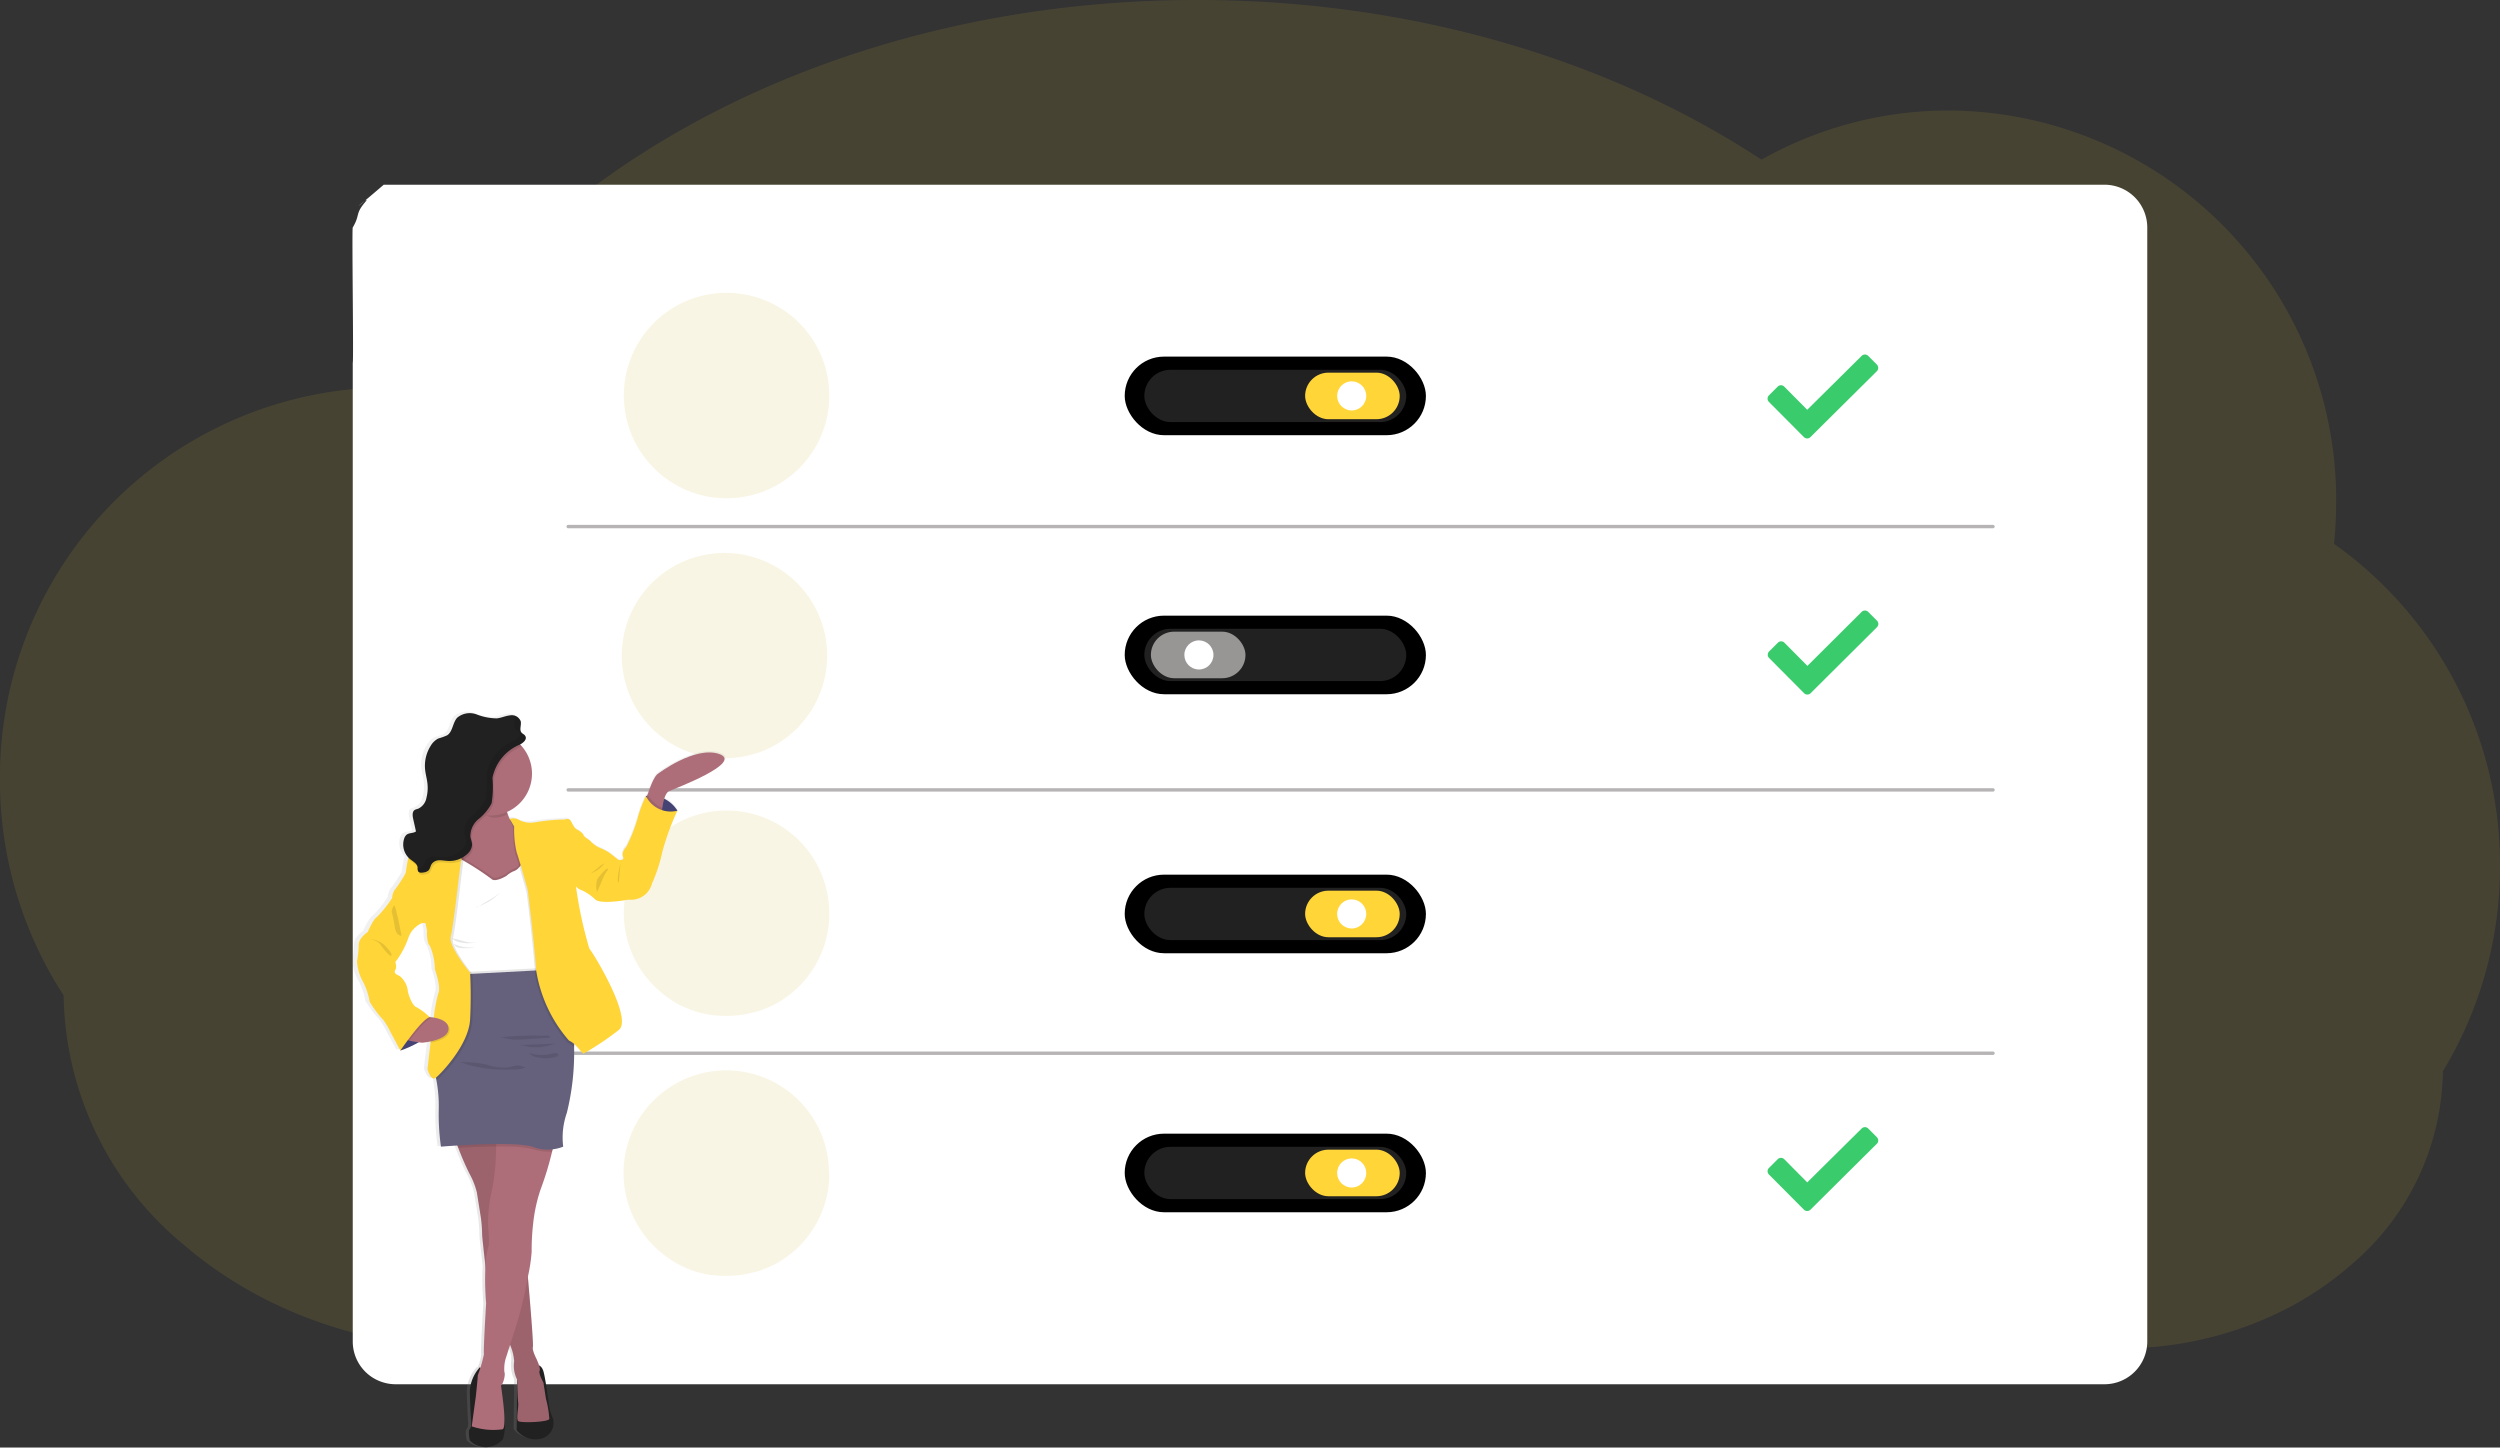 <svg xmlns="http://www.w3.org/2000/svg" xmlns:xlink="http://www.w3.org/1999/xlink" width="147.036" height="85.136" viewBox="0 0 147.036 85.136">
  <rect x="0" y="0" width="147.036" height="85.136" fill="#333333" stroke="none"/>
  <defs>
    <linearGradient id="linear-gradient" x1="0.036" y1="1" x2="0.036" gradientUnits="objectBoundingBox">
      <stop offset="0" stop-color="gray" stop-opacity="0.251"/>
      <stop offset="0.54" stop-color="gray" stop-opacity="0.122"/>
      <stop offset="1" stop-color="gray" stop-opacity="0.102"/>
    </linearGradient>
  </defs>
  <g id="Group_4714" data-name="Group 4714" transform="translate(-2979.075 691.045)">
    <g id="Group_4270" data-name="Group 4270" transform="translate(2979.075 -691.045)">
      <g id="Group_4713" data-name="Group 4713">
        <g id="Group_4712" data-name="Group 4712">
          <path id="Path_2059" data-name="Path 2059" d="M175.035,163.932A23.207,23.207,0,0,1,171.678,176a15.16,15.16,0,0,1-5.439,11.422,18.6,18.6,0,0,1-2.709,1.964c-.039.024-.078.048-.118.071l-.217.129-.068.04h0A21.157,21.157,0,0,1,152.7,192.3H55.912q-1.157,0-2.293-.093a27.139,27.139,0,0,1-7.848-1.817q-.735-.29-1.442-.625-.337-.158-.667-.325c-.138-.069-.275-.141-.411-.213a24.088,24.088,0,0,1-4.429-3.006,19.365,19.365,0,0,1-7.079-14.679A23.2,23.2,0,0,1,28,158.856a22.912,22.912,0,0,1,22.749-23.072c.386,0,.771.012,1.157.032a1.176,1.176,0,0,1,.165.008,39.2,39.2,0,0,1,8.354-9.848C69.713,118.02,83.283,113,98.4,113c12.7,0,24.311,3.541,33.2,9.392a22.387,22.387,0,0,1,11.043-2.893A22.914,22.914,0,0,1,165.4,142.57a23.776,23.776,0,0,1-.129,2.414A23.135,23.135,0,0,1,175.035,163.932Z" transform="translate(-28 -113)" fill="#ffd538" opacity="0.1"/>
        </g>
      </g>
      <path id="Path_2060" data-name="Path 2060" d="M319.436,216.477v65.511a2.517,2.517,0,0,1-2.517,2.522H216.41a2.481,2.481,0,0,1-.695-.1,2.513,2.513,0,0,1-1.822-2.424V224.427c.059,0-.059-7.958,0-7.95.448-.764.132-.78.715-1.475s-1.794,1.446,1.107-1.042h101.2A2.517,2.517,0,0,1,319.436,216.477Z" transform="translate(-193.146 -203.096)" fill="#fff"/>
      <line id="Line_56" data-name="Line 56" x2="83.8" transform="translate(33.417 30.97)" fill="none" stroke="#989595" stroke-linecap="round" stroke-miterlimit="10" stroke-width="0.2" opacity="0.7"/>
      <line id="Line_57" data-name="Line 57" x2="83.8" transform="translate(33.417 46.458)" fill="none" stroke="#989595" stroke-linecap="round" stroke-miterlimit="10" stroke-width="0.2" opacity="0.7"/>
      <line id="Line_58" data-name="Line 58" x2="83.8" transform="translate(33.417 61.945)" fill="none" stroke="#989595" stroke-linecap="round" stroke-miterlimit="10" stroke-width="0.2" opacity="0.7"/>
      <rect id="Rectangle_1022" data-name="Rectangle 1022" width="17.715" height="4.622" rx="2.311" transform="translate(66.149 20.974)"/>
      <rect id="Rectangle_1023" data-name="Rectangle 1023" width="15.405" height="3.076" rx="1.538" transform="translate(67.303 21.748)" fill="#212121"/>
      <rect id="Rectangle_1024" data-name="Rectangle 1024" width="5.563" height="2.739" rx="1.369" transform="translate(76.76 21.917)" fill="#ffd538"/>
      <circle id="Ellipse_192" data-name="Ellipse 192" cx="0.856" cy="0.856" r="0.856" transform="translate(78.643 22.429)" fill="#fff"/>
      <rect id="Rectangle_1025" data-name="Rectangle 1025" width="17.715" height="4.622" rx="2.311" transform="translate(66.149 51.442)"/>
      <rect id="Rectangle_1026" data-name="Rectangle 1026" width="15.405" height="3.076" rx="1.538" transform="translate(67.303 52.216)" fill="#212121"/>
      <rect id="Rectangle_1027" data-name="Rectangle 1027" width="5.563" height="2.739" rx="1.369" transform="translate(76.76 52.384)" fill="#ffd538"/>
      <circle id="Ellipse_193" data-name="Ellipse 193" cx="0.856" cy="0.856" r="0.856" transform="translate(78.643 52.897)" fill="#fff"/>
      <rect id="Rectangle_1028" data-name="Rectangle 1028" width="17.715" height="4.622" rx="2.311" transform="translate(66.149 66.676)"/>
      <rect id="Rectangle_1029" data-name="Rectangle 1029" width="15.405" height="3.076" rx="1.538" transform="translate(67.303 67.449)" fill="#212121"/>
      <rect id="Rectangle_1030" data-name="Rectangle 1030" width="5.563" height="2.739" rx="1.369" transform="translate(76.76 67.617)" fill="#ffd538"/>
      <circle id="Ellipse_194" data-name="Ellipse 194" cx="0.856" cy="0.856" r="0.856" transform="translate(78.643 68.131)" fill="#fff"/>
      <rect id="Rectangle_1031" data-name="Rectangle 1031" width="17.715" height="4.622" rx="2.311" transform="translate(66.149 36.209)"/>
      <rect id="Rectangle_1032" data-name="Rectangle 1032" width="15.405" height="3.076" rx="1.538" transform="translate(67.303 36.981)" fill="#212121"/>
      <rect id="Rectangle_1033" data-name="Rectangle 1033" width="5.563" height="2.739" rx="1.369" transform="translate(73.252 39.89) rotate(180)" fill="#989595"/>
      <circle id="Ellipse_195" data-name="Ellipse 195" cx="0.856" cy="0.856" r="0.856" transform="translate(69.657 37.664)" fill="#fff"/>
      <path id="Path_2061" data-name="Path 2061" d="M325.581,253.028a6.041,6.041,0,0,1-2.945,5.189l-.082.049-.156.086h0l-.148.077-.023.012q-.093.046-.189.089a5.88,5.88,0,0,1-.628.244c-.14.045-.281.086-.424.121a6,6,0,0,1-.891.148c-.182.017-.366.026-.553.026a6.294,6.294,0,0,1-.665-.036h-.039c-.076-.008-.152-.018-.227-.03a6.244,6.244,0,0,1-.715-.156l-.117-.035-.1-.032-.033-.012a5.96,5.96,0,0,1-.617-.242h0a5.88,5.88,0,0,1-.983-.569l-.015-.01-.01-.008-.111-.081-.084-.064a5.647,5.647,0,0,1-.468-.407q-.208-.2-.4-.42a6.041,6.041,0,1,1,10.62-3.938Z" transform="translate(-276.805 -229.764)" fill="#f9f5e4"/>
      <path id="Path_2064" data-name="Path 2064" d="M324.581,372.065a6.011,6.011,0,0,1-.74,2.9,5.7,5.7,0,0,1-.337.542,5.6,5.6,0,0,1-.395.514.189.189,0,0,1-.027.03c-.054.064-.112.129-.171.188l-.066.069c-.067.068-.135.129-.206.2a.24.24,0,0,1-.026.024c-.032.03-.066.06-.1.089a5.9,5.9,0,0,1-.568.441c-.1.069-.2.136-.31.2l-.082.049-.156.086h0l-.105.055-.042.022-.023.012q-.062.031-.128.058c-.022.012-.044.021-.066.031l-.128.054c-.113.049-.229.1-.346.136h0l-.157.053h-.018a.217.217,0,0,1-.039.012l-.03.01-.087.026-.03.009-.037.01-.054.014a.2.2,0,0,1-.037.01l-.091.024h0c-.067.017-.135.032-.2.045a5.8,5.8,0,0,1-.688.1c-.175.015-.35.024-.528.026h-.041c-.17,0-.335-.008-.5-.022l-.147-.014h-.062l-.2-.027-.163-.028L317.4,378c-.076-.014-.152-.03-.226-.049a.042.042,0,0,1-.018,0c-.09-.019-.179-.042-.266-.067l-.117-.035-.1-.032-.033-.012h0a6.191,6.191,0,0,1-.612-.24h0q-.207-.1-.4-.2l-.059-.033-.087-.05-.048-.028c-.129-.08-.257-.164-.386-.257l-.015-.01-.01-.008-.111-.081-.084-.064a5.67,5.67,0,0,1-.468-.407q-.208-.2-.4-.42a6.041,6.041,0,1,1,10.623-3.941Z" transform="translate(-275.933 -333.507)" fill="#f9f5e4"/>
      <path id="Path_2067" data-name="Path 2067" d="M325.582,489.883a6.012,6.012,0,0,1-.74,2.9,5.716,5.716,0,0,1-.337.542,5.622,5.622,0,0,1-.395.514.2.2,0,0,1-.027.03c-.054.064-.112.128-.171.188l-.066.069c-.067.068-.135.129-.206.2a.231.231,0,0,1-.026.024c-.032.03-.066.06-.1.089a5.9,5.9,0,0,1-.568.441c-.1.069-.2.136-.31.2l-.082.049-.156.086h0l-.076.04h-.009l-.021.012-.042.022-.023.012-.129.058-.066.031-.129.054-.183.076h0l-.1.036-.066.024h0l-.157.053h-.018l-.039.012-.03.01-.087.026-.03.009h-.037l-.054.014a.2.2,0,0,1-.037.01l-.091.024h0c-.067.017-.135.032-.2.045-.111.023-.222.044-.334.06s-.235.032-.353.042c-.175.015-.35.024-.528.026h-.041c-.17,0-.335-.008-.5-.022l-.147-.014h-.062a1.208,1.208,0,0,1-.185-.024h-.019l-.163-.028-.041-.008c-.076-.014-.152-.03-.226-.049a.043.043,0,0,1-.018,0c-.09-.019-.179-.042-.266-.067l-.117-.035-.1-.032-.033-.012h0l-.094-.032-.066-.023h0c-.048-.017-.094-.035-.14-.054h0l-.048-.019h0l-.06-.024q-.1-.041-.2-.085h0q-.207-.094-.4-.2l-.059-.033-.087-.05-.048-.028a2.138,2.138,0,0,1-.192-.129h0c-.064-.042-.129-.085-.188-.129l-.015-.01-.01-.008-.111-.081-.084-.064a5.688,5.688,0,0,1-.468-.407q-.208-.2-.4-.42a6.041,6.041,0,1,1,10.607-3.932Z" transform="translate(-276.805 -436.159)" fill="#f9f5e4"/>
      <path id="Path_2071" data-name="Path 2071" d="M325.582,608.872a6.011,6.011,0,0,1-.74,2.9,5.734,5.734,0,0,1-.337.542,5.6,5.6,0,0,1-.395.514.114.114,0,0,1-.024.026h0c-.054.064-.112.129-.171.188l-.018.019-.048.05c-.067.068-.135.128-.206.2a.22.22,0,0,1-.026.024c-.032.03-.066.06-.1.089a4.664,4.664,0,0,1-.419.335l-.026.018-.053.037c-.023.018-.046.033-.071.05-.1.069-.2.136-.31.2l-.046.028-.036.021-.156.086h0l-.076.04h-.009l-.021.012-.042.022-.023.012-.129.058-.066.031-.129.054-.182.076h0l-.1.036-.066.024h0l-.026.009-.129.044h-.018l-.039.012-.03.01-.035.01-.053.015-.03.009h-.037l-.054.014a.2.2,0,0,1-.037.01l-.091.025h0c-.067.017-.135.032-.2.045-.111.023-.222.044-.334.06q-.1.015-.2.027h-.024l-.129.013c-.175.015-.35.024-.528.026h-.147c-.129,0-.265-.009-.4-.021h-.039l-.108-.01h-.062l-.128-.015-.062-.009h-.019l-.163-.028-.041-.008-.108-.021-.045-.01-.073-.018a.039.039,0,0,1-.018,0c-.09-.019-.179-.042-.266-.067l-.046-.014h-.017l-.054-.016-.05-.015-.053-.017-.033-.011h0l-.094-.032-.066-.023h0l-.06-.027-.078-.031h0l-.048-.019h0l-.06-.024q-.1-.041-.2-.085h0c-.1-.046-.2-.1-.3-.149-.036-.017-.071-.036-.105-.055l-.027-.015h0l-.031-.017-.087-.05-.048-.028a2.151,2.151,0,0,1-.191-.129h0c-.064-.042-.129-.085-.188-.128l-.016-.01-.01-.008-.053-.039-.058-.042-.01-.008c-.024-.019-.05-.037-.073-.057a5.673,5.673,0,0,1-.468-.407q-.208-.2-.4-.42a6.041,6.041,0,1,1,10.6-3.933Z" transform="translate(-276.805 -539.853)" fill="#f9f5e4"/>
      <path id="Path_2073" data-name="Path 2073" d="M843.315,275.828l-.514-.514a.271.271,0,0,0-.386,0l-3.2,3.169-1.352-1.362a.269.269,0,0,0-.386,0l-.514.514a.273.273,0,0,0,0,.386l2.056,2.068a.273.273,0,0,0,.386,0l3.9-3.87a.271.271,0,0,0,.005-.391Z" transform="translate(-732.924 -254.382)" fill="#3acc6c"/>
      <path id="Path_2074" data-name="Path 2074" d="M843.358,392.969l-.514-.514a.271.271,0,0,0-.386,0l-3.189,3.175-1.352-1.362a.269.269,0,0,0-.386,0l-.514.514a.272.272,0,0,0,0,.386l2.056,2.068a.272.272,0,0,0,.386,0l3.9-3.88a.271.271,0,0,0,0-.386Z" transform="translate(-732.967 -356.467)" fill="#3acc6c"/>
      <path id="Path_2075" data-name="Path 2075" d="M843.311,629.372l-.514-.514a.272.272,0,0,0-.385,0l-3.2,3.169-1.352-1.362a.271.271,0,0,0-.386,0l-.514.514a.271.271,0,0,0,0,.385l2.056,2.068a.273.273,0,0,0,.385,0l3.9-3.871a.269.269,0,0,0,.005-.389Z" transform="translate(-732.92 -562.486)" fill="#3acc6c"/>
      <path id="Path_2144" data-name="Path 2144" d="M189.589,454.519a3.787,3.787,0,0,1,.447,1.266,6.2,6.2,0,0,0,.825,1.086,4.558,4.558,0,0,1,.4.667l.608,1.131a6.053,6.053,0,0,0,1.087-.487l.218.024a4.371,4.371,0,0,0,.5-.077c0,.028-.008.057-.01.084-.1.844-.181,1.542-.181,1.542s.206.747.492.514l.015-.013c.008.036.015.077.023.128a8.181,8.181,0,0,1,.145,1.757,13.549,13.549,0,0,0,.129,2.194s.4-.033.986-.069c.015.042.032.086.05.128h0c.057.147.12.31.185.472l.012.03c.009.021.017.042.026.063l.017.042.023.055.027.064.017.042.036.086a.266.266,0,0,1,.013.028c.01.023.019.048.03.071l.013.027.031.071.009.021c.041.092.081.177.118.249v.009l.032.06v.009l.032.057h0c.01.019.022.036.031.051a4.851,4.851,0,0,1,.447,1.108l.24,1.459s.05.353.072.671c.008.116.012.226.009.314,0,.024,0,.075.006.146a.232.232,0,0,1,0,.031h0c.022.265.077.771.147,1.361.014.12.028.242.044.366h0a16.234,16.234,0,0,0,.04,2.211s-.172,2.748-.129,3.008a2.133,2.133,0,0,1-.212.771l-.035-.031a2.271,2.271,0,0,0-.6,1.383c.012.74.069,1.742.069,1.742s.057.406-.069.514,0,.679,0,.679a1.35,1.35,0,0,0,1.982-.082,2.782,2.782,0,0,0,.1-1.005c-.006-.032-.013-.073-.021-.129a11.783,11.783,0,0,0-.1-1.278l-.105-.771c.113-.012.285-.622.206-.771a2.132,2.132,0,0,1,.069-.771l.27-.834h0c.012.027.023.054.035.084v.012a.294.294,0,0,1,.014.036v.012l.05.129h0l.015.045v.009c.017.046.032.094.046.141h0l.013.044v.01c.013.046.024.09.033.128v.009l.008.037v.051a.036.036,0,0,1,0,.012.505.505,0,0,1,0,.06.079.079,0,0,1,0,.018v.107a1.939,1.939,0,0,0,.082.882v.013a.1.1,0,0,0,.014.036.11.11,0,0,0,.009.022.493.493,0,0,0,.021.046h0a.557.557,0,0,0,.05.081h0l-.035,2.956a1.41,1.41,0,0,0,1.4.514.947.947,0,0,0,.7-1.369,2.97,2.97,0,0,1-.206-.915s-.172-1.222-.287-1.663a.525.525,0,0,0-.267-.386c-.044-.139-.105-.267-.111-.287a3.593,3.593,0,0,1-.249-.591.464.464,0,0,1-.015-.212.693.693,0,0,0,0-.139h0V475.8h0c-.03-.74-.2-2.784-.3-3.846h0a9.99,9.99,0,0,0,.227-1.474,13.709,13.709,0,0,1,.091-1.685,9.2,9.2,0,0,1,.436-1.979,18.416,18.416,0,0,0,.7-2.257c.013-.048.024-.094.036-.139a1.581,1.581,0,0,0,.62-.148,4.335,4.335,0,0,1,.217-1.991,14.243,14.243,0,0,0,.433-3.881v-.2c.3.257.514.607.589.572a16.677,16.677,0,0,0,2.15-1.328c.835-.679-1.5-4.491-1.765-4.784a24.286,24.286,0,0,1-.806-3.686.666.666,0,0,0,.321.226,2.859,2.859,0,0,1,.848.568c.356.3,1.982,0,1.982,0a1.288,1.288,0,0,0,1.4-.95,9.35,9.35,0,0,0,.608-1.843,15.188,15.188,0,0,1,.9-2.442,1.9,1.9,0,0,0-.789-.709.7.7,0,0,1,.285-.443c.366-.159,4.446-1.671,3-2.185s-3.667,1.157-3.667,1.157-.114.039-.3.411c-.1.2-.221.531-.319.8-.01.028-.021.057-.03.084l-.064.006a7.9,7.9,0,0,0-.527,1.414,9.271,9.271,0,0,1-.643,1.572s-.32.329-.206.589-.258.2-.258.2l-.505-.4a3.046,3.046,0,0,0-.643-.328,1.791,1.791,0,0,1-.562-.418s-.413-.272-.378-.318-.229-.257-.378-.328-.218-.215-.366-.486-.379-.068-.494-.113a12.463,12.463,0,0,0-1.684.17,1.482,1.482,0,0,1-.918-.136.689.689,0,0,0-.58-.064,3.051,3.051,0,0,1-.135-.35.532.532,0,0,1-.017-.062,2.465,2.465,0,0,0,1.491-2.257,2.432,2.432,0,0,0-.611-1.616c-.035-.039-.071-.077-.108-.114h0c.139-.067.341-.212.343-.377a.238.238,0,0,0-.067-.17c-.051-.058-.129-.087-.183-.144a.317.317,0,0,1-.075-.227c0-.1.027-.216.028-.324a.468.468,0,0,0-.013-.129.5.5,0,0,0-.422-.33.033.033,0,0,0,0,.009.8.8,0,0,0-.227-.01c-.265.028-.514.148-.771.177a3.4,3.4,0,0,1-1.207-.234,1.16,1.16,0,0,0-1.157.2c-.272.3-.257.817-.6,1.036a3.854,3.854,0,0,1-.53.189,1.09,1.09,0,0,0-.449.422,2.185,2.185,0,0,0-.338,1.414c.028.267.107.528.139.8a2.314,2.314,0,0,1-.055.834.879.879,0,0,1-.514.666.873.873,0,0,0-.19.064c-.162.1-.14.334-.1.514l.17.754c-.161.121-.409.069-.564.2a.467.467,0,0,0-.129.2,1.105,1.105,0,0,0,.257,1.146.185.185,0,0,1-.014.042c0,.014-.018.064-.026.1-.138.657-.091.735-.184.848h0a7.813,7.813,0,0,1-.56.846.913.913,0,0,0-.207.544,7.2,7.2,0,0,1-.9,1.119c-.212.113-.55.882-.55.882s-.539.351-.539.747a6.52,6.52,0,0,1-.1.983A2.743,2.743,0,0,0,189.589,454.519Zm1.969-.61c.1-.159,0-.464,0-.464a4.92,4.92,0,0,0,.771-1.392,1.51,1.51,0,0,1,.711-.847h0s.321-.128.343,0,.081.395.081.395-.058.657.184.916a3.407,3.407,0,0,1,.278,1.357s.386,1.086.2,1.425a8.8,8.8,0,0,0-.265,1.423c-.09-.014-.175-.024-.257-.031a3.538,3.538,0,0,0-.779-.578c-.265-.09-.514-.837-.528-1.006s-.24-.735-.481-.837S191.458,454.066,191.558,453.908Z" transform="translate(-168.552 -396.924)" fill="url(#linear-gradient)"/>
      <path id="Path_2145" data-name="Path 2145" d="M325.442,477.972a1.848,1.848,0,0,0-1.852-.869v1.321h.8l.632-.163Z" transform="translate(-285.599 -430.288)" fill="#4c4981"/>
      <path id="Path_2146" data-name="Path 2146" d="M325.442,477.972a1.848,1.848,0,0,0-1.852-.869v1.321h.8l.632-.163Z" transform="translate(-285.599 -430.288)" opacity="0.1"/>
      <path id="Path_2147" data-name="Path 2147" d="M323.17,460.218l.982.689s.009-.139.034-.326c.049-.356.159-.891.4-.995.361-.158,4.38-1.671,2.956-2.179s-3.612,1.157-3.612,1.157-.113.039-.293.411c-.1.2-.219.53-.314.8C323.233,460.022,323.17,460.218,323.17,460.218Z" transform="translate(-285.232 -413.057)" fill="#ae6e79"/>
      <path id="Path_2148" data-name="Path 2148" d="M231.177,374.783l-.112-.053-.315.359.257.548.438-.175-.1-.438Z" transform="translate(-201.092 -326.562)" fill="#4c4981"/>
      <path id="Path_2149" data-name="Path 2149" d="M265.605,737.606s.283-.035.4.406.281,1.659.281,1.659a3.017,3.017,0,0,0,.2.914.948.948,0,0,1-.689,1.366,1.386,1.386,0,0,1-1.377-.514l.033-2.956Z" transform="translate(-234.034 -657.326)" fill="#212121"/>
      <path id="Path_2150" data-name="Path 2150" d="M243.211,738.64a2.283,2.283,0,0,0-.593,1.38c.012.738.068,1.738.068,1.738s.055.406-.068.514,0,.677,0,.677a1.317,1.317,0,0,0,1.952-.084,2.787,2.787,0,0,0,.1-1c-.073-.393-.27-2.164-.27-2.164Z" transform="translate(-214.986 -658.228)" fill="#212121"/>
      <path id="Path_2151" data-name="Path 2151" d="M236,629.454a19.058,19.058,0,0,0,.87,2.1,4.564,4.564,0,0,1,.44,1.105l.233,1.456a8.113,8.113,0,0,1,.078.983c-.012.326.587,5.1.587,5.1l.949,1.208a3.087,3.087,0,0,1,.35,1.2,1.778,1.778,0,0,0,.18,1.084s.023,1.107.057,1.355-.129.948,0,1.072,1.784.068,1.829-.129a6.14,6.14,0,0,0-.2-1.185l-.147-.948s-.294-.514-.226-.689-.129-.564-.135-.6-.316-.587-.257-.8-.351-4.763-.351-4.763L239.1,628.84Z" transform="translate(-209.266 -562.54)" fill="#ae6e79"/>
      <path id="Path_2152" data-name="Path 2152" d="M236,629.455s.093.257.22.594a11.6,11.6,0,0,0,.65,1.506,4.661,4.661,0,0,1,.44,1.105l.233,1.456a8.112,8.112,0,0,1,.078.982c0,.128.086.954.2,1.9.171,1.452.386,3.2.386,3.2l.949,1.208s.048.1.108.238a2.231,2.231,0,0,1,.242.959,1.777,1.777,0,0,0,.18,1.084s.023,1.107.057,1.355-.129.947,0,1.072,1.784.068,1.829-.129a6.146,6.146,0,0,0-.2-1.185l-.147-.948s-.293-.514-.226-.689-.129-.564-.135-.6-.316-.587-.257-.8c.042-.163-.182-2.838-.292-4.105-.035-.4-.058-.658-.058-.658l-1-7.02-.08-.567-.082-.574Z" transform="translate(-209.266 -562.54)" opacity="0.1"/>
      <path id="Path_2153" data-name="Path 2153" d="M243.87,650.073a3.936,3.936,0,0,0,1.82.17c.229-.135,0-1.817,0-1.817l-.1-.771c.112-.012.281-.621.2-.771a2.163,2.163,0,0,1,.068-.771l.266-.833.162-.514a23.784,23.784,0,0,0,.883-3.484,10.077,10.077,0,0,0,.224-1.47,13.959,13.959,0,0,1,.09-1.682,9.291,9.291,0,0,1,.429-1.975,18.683,18.683,0,0,0,.686-2.253c.1-.385.172-.671.172-.671s-1.707-.143-2.74-.193c-.477-.023-.811-.026-.771.013a1.4,1.4,0,0,1,.046.545,13.95,13.95,0,0,1-.226,2.5,8.7,8.7,0,0,0-.249,2.179,6.939,6.939,0,0,1,.046,1.128,5.013,5.013,0,0,0-.2,1.226,16.516,16.516,0,0,0,.039,2.206s-.168,2.744-.129,3a8.258,8.258,0,0,1-.361,1.231c0,.158-.113,1.23-.113,1.23S243.886,649.949,243.87,650.073Z" transform="translate(-216.124 -566.182)" fill="#ae6e79"/>
      <path id="Path_2154" data-name="Path 2154" d="M236.93,476.777l.2.208.129.136.739.794,1.9.215,1.013-.271.257-.067s0-.514-.046-1.121c-.064-.784-.219-1.735-.586-1.995a1.457,1.457,0,0,1-.431-.544,3.1,3.1,0,0,1-.184-.456c-.008-.021-.013-.04-.019-.059a5.1,5.1,0,0,1-.18-.837s-.244-.129-.581-.293c-.884-.411-2.41-.982-1.879.293a4.718,4.718,0,0,1,.2.572c.008.028.015.056.022.085a1.847,1.847,0,0,1-.072,1.375h0a.952.952,0,0,1-.076.118.625.625,0,0,1-.129.129l-.22,1.395-.018.116Z" transform="translate(-210.077 -425.857)" fill="#ae6e79"/>
      <path id="Path_2155" data-name="Path 2155" d="M238.736,473.3c.1.242-.049-.2,0,0,.4.287,1.351,1.1,1.883,1.1a1.455,1.455,0,0,0,.771-.2,5.053,5.053,0,0,1-.2-.9S238,471.538,238.736,473.3Z" transform="translate(-211.555 -426.308)" opacity="0.1"/>
      <path id="Path_2156" data-name="Path 2156" d="M233.17,450.346a2.459,2.459,0,0,0,2.2,2.442,2.428,2.428,0,0,0,.257.014,2.461,2.461,0,1,0-2.46-2.461Z" transform="translate(-206.8 -404.839)" fill="#ae6e79"/>
      <path id="Path_2157" data-name="Path 2157" d="M230.43,510.692l.35.914s.287.013.731.027c1.5.048,4.811.108,4.959-.275a.953.953,0,0,0,.051-.3,5.926,5.926,0,0,0-.257-1.491s-.158-1.8-.158-1.884.138-1.356.138-1.356l-.27-1.015-.757-.527s-.339.521-.542.564a1.43,1.43,0,0,0-.473.294s-.666.406-.88.18-1.885-1.218-1.885-1.218l-.88.97Z" transform="translate(-204.412 -454.269)" opacity="0.1"/>
      <path id="Path_2158" data-name="Path 2158" d="M230.43,511.779l.35.915s.287.013.731.026h.044c.191,0,.411.013.643.018a28.189,28.189,0,0,0,3.7-.091c.323-.046.533-.112.569-.2a.692.692,0,0,0,.04-.168,1.121,1.121,0,0,0,.012-.129,5.914,5.914,0,0,0-.257-1.491s-.158-1.807-.158-1.886.135-1.343.135-1.343l-.27-1.017-.521-.364-.236-.166a3.392,3.392,0,0,1-.257.341.684.684,0,0,1-.283.224,1.413,1.413,0,0,0-.473.293s-.666.407-.88.181a16.991,16.991,0,0,0-1.649-1.077l-.236-.143-.118.129-.762.841Z" transform="translate(-204.412 -455.227)" fill="#fff"/>
      <path id="Path_2159" data-name="Path 2159" d="M323.17,476.941l.982.689s.009-.139.034-.326a1.987,1.987,0,0,1-.865-.8C323.233,476.745,323.17,476.941,323.17,476.941Z" transform="translate(-285.232 -429.78)" opacity="0.1"/>
      <path id="Path_2160" data-name="Path 2160" d="M292.117,479.879l.215-.057a1.787,1.787,0,0,0,.553.418,3.032,3.032,0,0,1,.632.328l.5.395s.373.057.257-.2.2-.587.2-.587a9.353,9.353,0,0,0,.631-1.568,8.066,8.066,0,0,1,.514-1.414,1.616,1.616,0,0,0,1.852.869,15.021,15.021,0,0,0-.892,2.442,9.255,9.255,0,0,1-.6,1.841,1.271,1.271,0,0,1-1.377.947s-1.6.3-1.952,0a2.776,2.776,0,0,0-.835-.567.656.656,0,0,1-.316-.226V481.15Z" transform="translate(-257.633 -430.382)" fill="#ffd538"/>
      <path id="Path_2161" data-name="Path 2161" d="M310.834,508s-.281,1.05-.1,1.163Z" transform="translate(-274.341 -457.232)" opacity="0.1"/>
      <path id="Path_2162" data-name="Path 2162" d="M238.84,556.4c1.5.049,4.811.108,4.959-.275a.938.938,0,0,0,.051-.3l-4.906.257Z" transform="translate(-211.741 -498.905)" opacity="0.1"/>
      <path id="Path_2163" data-name="Path 2163" d="M236,629.411s.093.257.22.6c.623-.039,1.448-.078,2.231-.084.278,0,.549,0,.8.009a6.057,6.057,0,0,1,1.316.145,3.474,3.474,0,0,0,1.172.152c.1-.386.172-.671.172-.671s-1.707-.143-2.74-.193l-.082-.575Z" transform="translate(-209.266 -562.497)" opacity="0.1"/>
      <path id="Path_2164" data-name="Path 2164" d="M225.69,562.482l.192.406s.027.121.06.313a8.142,8.142,0,0,1,.144,1.752,13.406,13.406,0,0,0,.129,2.185s4.154-.349,5.372,0a2.466,2.466,0,0,0,1.819,0,4.366,4.366,0,0,1,.213-1.986,14.73,14.73,0,0,0,.427-3.875,3.413,3.413,0,0,0-.111-1.194,35.685,35.685,0,0,1-1.308-3.353l-.243.013-.643.035-3.673.194-.577.03-.06.186Z" transform="translate(-200.281 -499.698)" fill="#65617d"/>
      <path id="Path_2165" data-name="Path 2165" d="M211.233,580.051l-.033.361s1.819-.593,1.727-1.321,0-.643,0-.643l-1.463.129Z" transform="translate(-187.654 -518.623)" fill="#4c4981"/>
      <path id="Path_2166" data-name="Path 2166" d="M211.233,580.051l-.033.361s1.819-.593,1.727-1.321,0-.643,0-.643l-1.463.129Z" transform="translate(-187.654 -518.623)" opacity="0.1"/>
      <path id="Path_2167" data-name="Path 2167" d="M298.133,508.331a1.618,1.618,0,0,1-.643.333.419.419,0,0,0,.189-.089c.129-.093.257-.193.379-.292a1.2,1.2,0,0,1,.352-.243A1.934,1.934,0,0,1,298.133,508.331Z" transform="translate(-262.853 -457.267)" opacity="0.1"/>
      <path id="Path_2168" data-name="Path 2168" d="M301.013,510.942a.822.822,0,0,0-.14.222.91.91,0,0,0-.04.289.9.9,0,0,0,.05.41l.3-.7c.05-.12.1-.239.163-.353.026-.05.194-.257.175-.3C301.462,510.389,301.068,510.875,301.013,510.942Z" transform="translate(-265.762 -459.402)" opacity="0.1"/>
      <path id="Path_2169" data-name="Path 2169" d="M235.392,542.627a.935.935,0,0,1-.532-.247c.3.037.585.155.88.217a1.305,1.305,0,0,0,.819-.076A2.006,2.006,0,0,1,235.392,542.627Z" transform="translate(-208.273 -487.193)" opacity="0.1"/>
      <path id="Path_2170" data-name="Path 2170" d="M245.55,522.173a.2.2,0,0,0,.153-.039q.338-.193.666-.4a4.067,4.067,0,0,0,.653-.451A3.318,3.318,0,0,1,245.55,522.173Z" transform="translate(-217.589 -468.805)" opacity="0.1"/>
      <path id="Path_2171" data-name="Path 2171" d="M236.331,545.34a1.406,1.406,0,0,1-.352-.027.476.476,0,0,1-.289-.192.161.161,0,0,1,.122.021,2.088,2.088,0,0,0,1.134.135A1.624,1.624,0,0,1,236.331,545.34Z" transform="translate(-208.996 -489.578)" opacity="0.1"/>
      <path id="Path_2172" data-name="Path 2172" d="M257.32,586.968a3.636,3.636,0,0,0,.721.141,4.221,4.221,0,0,0,.571-.01l.925-.059.463-.03c.054,0,.278,0,.167-.109-.055-.054-.364-.019-.443-.022-.153,0-.307-.008-.46-.009q-.459,0-.918.019C258,586.9,257.664,586.932,257.32,586.968Z" transform="translate(-227.846 -525.965)" opacity="0.1"/>
      <path id="Path_2173" data-name="Path 2173" d="M265.64,590.606a3.841,3.841,0,0,1,.521.107,3.366,3.366,0,0,0,.545.022,3.058,3.058,0,0,0,1.05-.215C267.05,590.556,266.344,590.582,265.64,590.606Z" transform="translate(-235.097 -529.146)" opacity="0.1"/>
      <path id="Path_2174" data-name="Path 2174" d="M271.518,594.808a1.628,1.628,0,0,0-.2.055,2.343,2.343,0,0,1-1.2-.083.719.719,0,0,0,.455.257,2.129,2.129,0,0,0,.887.032c.092-.018.324-.051.371-.148C271.9,594.767,271.608,594.789,271.518,594.808Z" transform="translate(-239.001 -532.858)" opacity="0.1"/>
      <path id="Path_2175" data-name="Path 2175" d="M241.664,599.221a3.229,3.229,0,0,0-.346.09,2.939,2.939,0,0,1-1.334-.141,6.193,6.193,0,0,0-1.614-.15,1.428,1.428,0,0,1,.347.114c.129.037.251.072.377.1a7.615,7.615,0,0,0,.754.147,7.815,7.815,0,0,0,1.542.068,2.279,2.279,0,0,0,.85-.109A.943.943,0,0,0,241.664,599.221Z" transform="translate(-211.331 -536.548)" opacity="0.1"/>
      <path id="Path_2176" data-name="Path 2176" d="M261.542,488.744a5.924,5.924,0,0,0,.147,1.514c.053.148.136.42.226.725.1.339.207.718.291,1.013l.139.5s.386,3.105.479,4.584v.077a1.631,1.631,0,0,0,.028.257,8.3,8.3,0,0,0,1.912,3.918,1.285,1.285,0,0,1,.359.245,3.413,3.413,0,0,0-.111-1.194,35.691,35.691,0,0,1-1.308-3.353l-.243.013a1.127,1.127,0,0,0,.011-.129,5.912,5.912,0,0,0-.257-1.491s-.158-1.807-.158-1.885.135-1.343.135-1.343l-.27-1.017-.521-.364c-.064-.784-.219-1.735-.586-1.995a1.458,1.458,0,0,1-.431-.544c-.072.01.06-.054.06-.054Z" transform="translate(-231.37 -439.994)" opacity="0.1"/>
      <path id="Path_2177" data-name="Path 2177" d="M261.2,487.526a.676.676,0,0,1,.572.064,1.444,1.444,0,0,0,.9.136,12.071,12.071,0,0,1,1.659-.17c.117.045.338-.158.485.113s.215.418.361.485.406.283.373.328.373.316.373.316l-.824,2.675a24.523,24.523,0,0,0,.79,3.681c.26.294,2.561,4.1,1.738,4.775a16.562,16.562,0,0,1-2.065,1.388c-.09.045-.418-.564-.869-.757a8.233,8.233,0,0,1-1.938-4.176c-.091-1.445-.486-4.662-.486-4.662s-.485-1.761-.654-2.235a5.925,5.925,0,0,1-.147-1.514Z" transform="translate(-231.227 -439.358)" fill="#ffd538"/>
      <path id="Path_2178" data-name="Path 2178" d="M225.69,508.206l.192.406s.027.121.06.314a.176.176,0,0,0,.1-.042c.283-.226,1.942-1.928,2.02-3.443.058-1.116.031-2.077.013-2.5,0-.135-.012-.216-.012-.234h0s-1.285-1.558-1.14-2.11.479-3.515.479-3.515l.05-.386.085-.654.206-1.586-.212.05a.625.625,0,0,1-.129.128l-.22,1.395-.762.841-.129,5.113.35.915s.287.013.731.026h.044Z" transform="translate(-200.281 -445.423)" opacity="0.1"/>
      <path id="Path_2179" data-name="Path 2179" d="M214.139,499.284s.317-.129.339,0,.08.395.08.395-.053.661.18.918a3.56,3.56,0,0,1,.281,1.351s.386,1.083.2,1.423a9.439,9.439,0,0,0-.269,1.477c-.064.46-.129.969-.185,1.432-.1.842-.179,1.542-.179,1.542s.2.745.486.514,1.942-1.928,2.02-3.443c.055-1.062.033-1.986.014-2.442-.008-.193-.014-.3-.014-.3s-1.285-1.558-1.14-2.11.481-3.508.481-3.508l.059-.457.063-.491.014-.108.2-1.573h0a7.129,7.129,0,0,0-1.469.461,5.092,5.092,0,0,1-1.2.406.9.9,0,0,0-.643.658.991.991,0,0,0-.026.1c-.135.655-.09.734-.181.847A25.7,25.7,0,0,0,214.139,499.284Z" transform="translate(-189.443 -444.944)" fill="#ffd538"/>
      <path id="Path_2180" data-name="Path 2180" d="M225,580.528c.464-.091,1.146-.3,1.131-.771-.014-.441-.545-.6-.946-.657C225.117,579.556,225.053,580.065,225,580.528Z" transform="translate(-199.68 -519.193)" opacity="0.1"/>
      <path id="Path_2181" data-name="Path 2181" d="M213.811,579.6c.018.04.1.075.2.1a5.291,5.291,0,0,0,.752.122s1.569-.129,1.542-.835c-.015-.514-.725-.643-1.123-.677-.157-.013-.265-.01-.265-.01S213.742,579.449,213.811,579.6Z" transform="translate(-189.926 -518.495)" fill="#ae6e79"/>
      <path id="Path_2182" data-name="Path 2182" d="M213.811,579.6c.018.04.1.075.2.1.41-.548.981-1.249,1.26-1.311,0,0-.032-.032-.085-.08-.157-.013-.265-.01-.265-.01S213.743,579.449,213.811,579.6Z" transform="translate(-189.927 -518.495)" opacity="0.1"/>
      <path id="Path_2183" data-name="Path 2183" d="M194.628,512.6l-.463.068a8.025,8.025,0,0,1-.554.846.922.922,0,0,0-.2.542,6.882,6.882,0,0,1-.892,1.117c-.215.112-.541.88-.541.88s-.531.351-.531.745a6.557,6.557,0,0,1-.1.982,2.782,2.782,0,0,0,.3,1.107,3.841,3.841,0,0,1,.441,1.265,6.11,6.11,0,0,0,.812,1.084,4.477,4.477,0,0,1,.395.666l.6,1.128s1.263-1.862,1.727-1.964a3.489,3.489,0,0,0-.779-.587c-.265-.09-.514-.836-.514-1a1.331,1.331,0,0,0-.474-.835c-.236-.1-.361-.2-.257-.361s0-.463,0-.463a4.841,4.841,0,0,0,.756-1.39,1.483,1.483,0,0,1,.7-.846l.35-.859Z" transform="translate(-170.348 -461.24)" fill="#ffd538"/>
      <path id="Path_2184" data-name="Path 2184" d="M197.67,543.046a1.454,1.454,0,0,0-.91-.346,1.115,1.115,0,0,1,.6.233,1.314,1.314,0,0,1,.166.211c.054.076.49.631.559.544C198.183,543.557,197.757,543.124,197.67,543.046Z" transform="translate(-175.07 -487.472)" opacity="0.1"/>
      <path id="Path_2185" data-name="Path 2185" d="M207.826,529.021a.385.385,0,0,1-.323-.229,1.276,1.276,0,0,1-.1-.4,5.906,5.906,0,0,0-.14-.687.448.448,0,0,1-.023-.143.409.409,0,0,1,.044-.137.923.923,0,0,1,.1-.206,1.249,1.249,0,0,1,.141.431c.042.154.082.307.118.463C207.662,528.19,207.815,529.021,207.826,529.021Z" transform="translate(-184.203 -473.981)" opacity="0.1"/>
      <path id="Path_2186" data-name="Path 2186" d="M214.91,455.357a.968.968,0,0,0,.155.161c.181.147.429.27.452.5a.56.56,0,0,0,.027.224c.059.1.206.092.32.072a.551.551,0,0,0,.27-.1c.122-.1.129-.288.225-.418a.568.568,0,0,1,.458-.2c.172-.006.344.032.514.041a1.424,1.424,0,0,0,.33-.023,1.063,1.063,0,0,0,.108-.022,1.408,1.408,0,0,0,.225-.077.925.925,0,0,0,.109-.051,1.472,1.472,0,0,0,.319-.221.793.793,0,0,0,.3-.6,3.808,3.808,0,0,0-.1-.411,1.29,1.29,0,0,1,.483-1.06c.114-.113.237-.224.351-.339a1.7,1.7,0,0,0,.413-.589,1.791,1.791,0,0,0,.075-.735,4.826,4.826,0,0,1-.022-.758,2.661,2.661,0,0,1,1.617-1.959l.033-.018a2.46,2.46,0,1,0-3.308,3.6c.008.028.015.057.022.085a1.847,1.847,0,0,1-.072,1.375h0a7.139,7.139,0,0,0-1.469.461,5.09,5.09,0,0,1-1.2.406A.9.9,0,0,0,214.91,455.357Z" transform="translate(-190.887 -404.875)" opacity="0.1"/>
      <path id="Path_2187" data-name="Path 2187" d="M219.675,440.71c-.051-.058-.129-.087-.179-.144-.161-.174,0-.456-.059-.685a.565.565,0,0,0-.635-.338c-.261.027-.5.147-.765.176a3.327,3.327,0,0,1-1.189-.233,1.142,1.142,0,0,0-1.143.194c-.272.3-.257.816-.591,1.035a3.9,3.9,0,0,1-.521.188,1.1,1.1,0,0,0-.442.422,2.209,2.209,0,0,0-.333,1.414c.028.267.105.528.136.8a2.323,2.323,0,0,1-.054.832.878.878,0,0,1-.5.665.847.847,0,0,0-.188.064c-.159.1-.138.334-.1.514l.168.753c-.158.121-.4.069-.557.2a.466.466,0,0,0-.129.2,1.11,1.11,0,0,0,.33,1.22c.18.147.429.27.452.5a.531.531,0,0,0,.027.222c.059.1.2.094.32.073a.559.559,0,0,0,.269-.1c.128-.1.128-.288.225-.418a.572.572,0,0,1,.458-.2c.174,0,.344.033.514.041a1.528,1.528,0,0,0,1.091-.393.792.792,0,0,0,.3-.6,3.566,3.566,0,0,0-.1-.41,1.3,1.3,0,0,1,.483-1.062,2.9,2.9,0,0,0,.765-.927,6.074,6.074,0,0,0,.051-1.493,2.665,2.665,0,0,1,1.618-1.96C219.582,441.158,219.873,440.936,219.675,440.71Z" transform="translate(-188.815 -397.468)" fill="#212121"/>
      <path id="Path_2188" data-name="Path 2188" d="M219.384,449.27c.129-.1.129-.288.225-.418a.572.572,0,0,1,.458-.2c.174,0,.344.032.514.041a1.525,1.525,0,0,0,1.091-.395.793.793,0,0,0,.3-.6,3.9,3.9,0,0,0-.1-.411,1.29,1.29,0,0,1,.483-1.06,2.841,2.841,0,0,0,.763-.928,6.061,6.061,0,0,0,.053-1.492,2.664,2.664,0,0,1,1.617-1.96c.18-.087.469-.311.271-.536-.05-.058-.129-.087-.179-.144-.159-.174,0-.458-.059-.685a.353.353,0,0,0-.058-.129.487.487,0,0,1,.416.329c.057.229-.1.514.059.685.051.057.129.086.179.144.2.226-.093.449-.271.536a2.657,2.657,0,0,0-1.618,1.96,5.87,5.87,0,0,1-.051,1.492,2.838,2.838,0,0,1-.765.928,1.3,1.3,0,0,0-.483,1.062,3.567,3.567,0,0,1,.1.41.789.789,0,0,1-.3.6,1.523,1.523,0,0,1-1.091.395c-.173-.009-.344-.046-.514-.041a.572.572,0,0,0-.458.2c-.093.129-.1.315-.225.418a.558.558,0,0,1-.269.1c-.116.021-.257.028-.32-.073a.257.257,0,0,1-.026-.129A.527.527,0,0,0,219.384,449.27Z" transform="translate(-194.561 -398.277)" opacity="0.1"/>
    </g>
  </g>
</svg>
